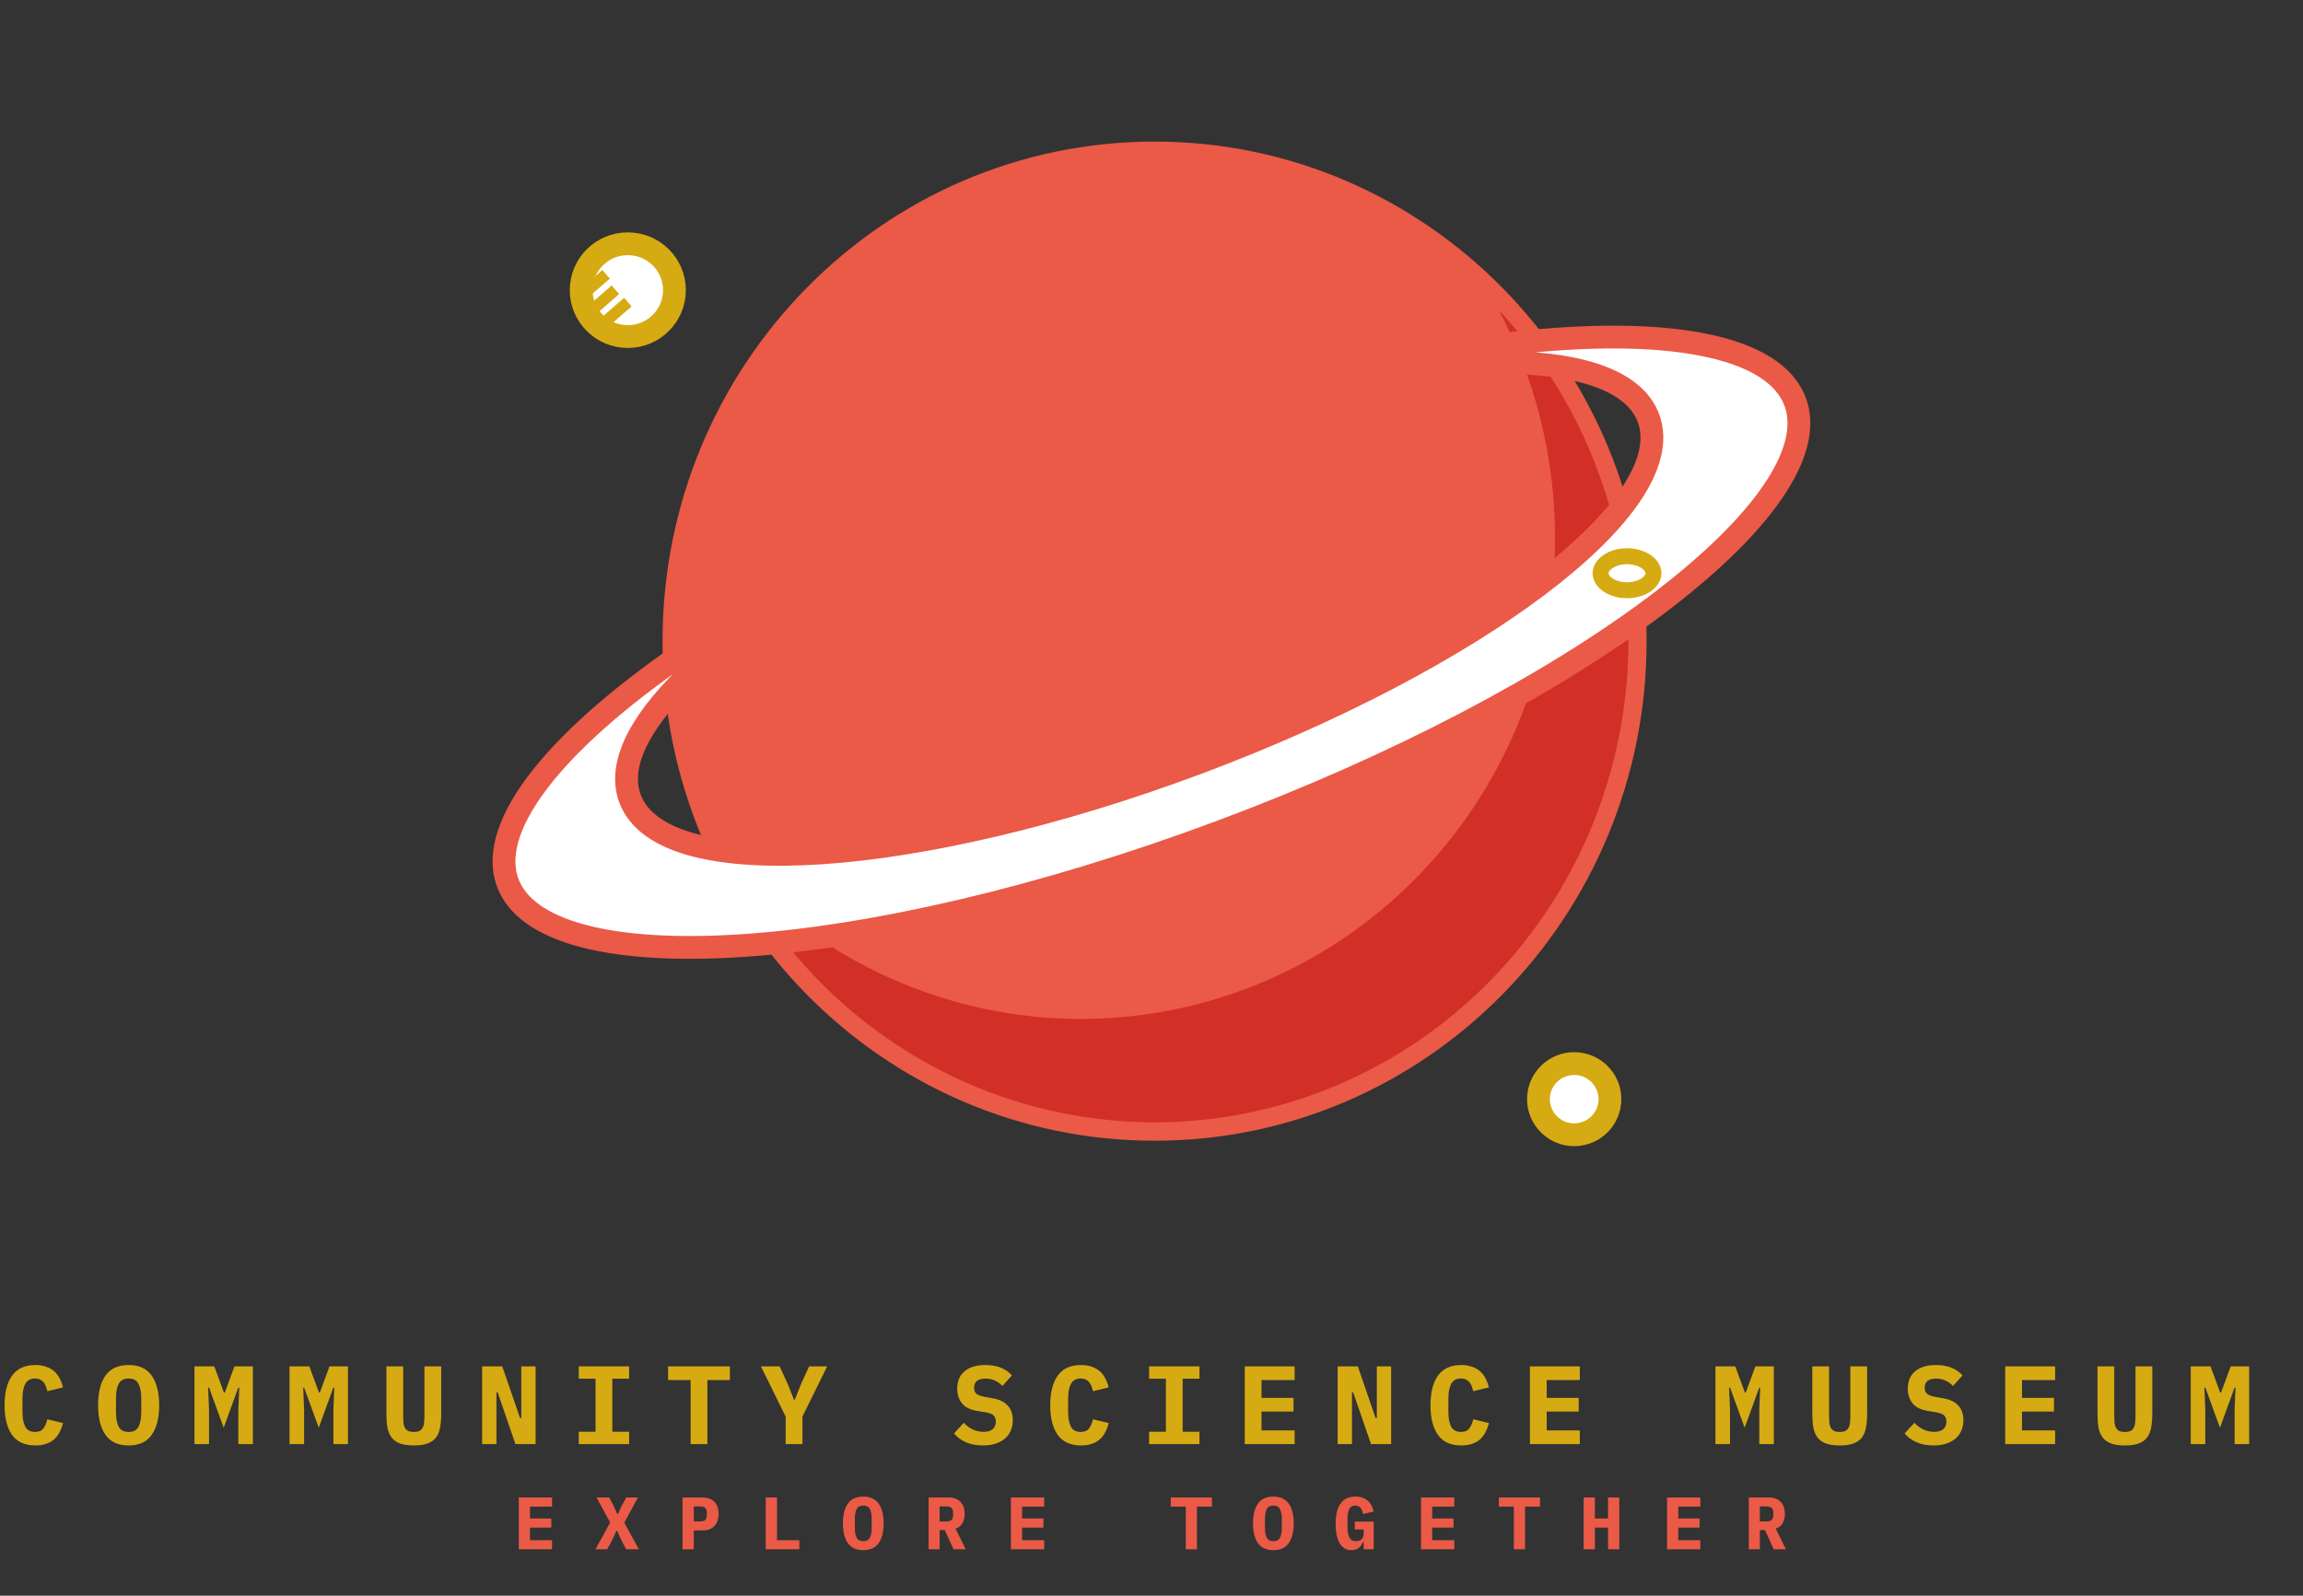 <svg width="101" height="70" viewBox="0 0 101 70" fill="none" xmlns="http://www.w3.org/2000/svg">
<rect x="0" y="0" width="101" height="70" fill="#333333" stroke="none"/>
<path d="M71.213 28.126C71.213 39.681 61.996 49.041 50.635 49.041C39.273 49.041 30.056 39.681 30.056 28.126C30.056 16.571 39.273 7.211 50.635 7.211C61.996 7.211 71.213 16.571 71.213 28.126Z" fill="#EA5A47" stroke="#EA5A47" stroke-width="2"/>
<path d="M65.734 13.608C68.111 18.117 68.796 23.35 67.663 28.334C66.529 33.318 63.654 37.714 59.572 40.707C55.489 43.699 50.477 45.085 45.465 44.606C40.453 44.126 35.783 41.815 32.321 38.101C33.721 40.752 35.663 43.069 38.015 44.896C40.368 46.723 43.078 48.018 45.963 48.694C48.849 49.37 51.843 49.412 54.745 48.817C57.648 48.221 60.392 47.003 62.793 45.243C65.194 43.482 67.198 41.221 68.669 38.61C70.14 35.999 71.046 33.098 71.324 30.103C71.603 27.107 71.248 24.086 70.284 21.241C69.32 18.396 67.769 15.794 65.734 13.608Z" fill="#D22F27"/>
<path d="M27.621 35.01C27.985 36.02 29.001 36.688 30.432 37.071C31.87 37.454 33.775 37.563 36.006 37.416C40.472 37.12 46.297 35.793 52.427 33.509C58.556 31.224 63.844 28.41 67.438 25.702C69.234 24.349 70.617 23.015 71.469 21.779C72.317 20.548 72.666 19.373 72.303 18.365C72.022 17.587 71.352 17.011 70.407 16.614C69.484 16.226 68.28 16.001 66.859 15.925L66.221 15.07C69.597 14.68 72.477 14.691 74.638 15.11C76.886 15.546 78.29 16.409 78.737 17.648C79.128 18.73 78.78 20.075 77.722 21.609C76.669 23.139 74.937 24.816 72.651 26.539C68.082 29.982 61.336 33.575 53.498 36.495C45.66 39.416 38.228 41.106 32.552 41.481C29.713 41.669 27.325 41.527 25.549 41.053C23.767 40.578 22.648 39.782 22.258 38.701C21.803 37.439 22.352 35.825 23.842 33.98C25.274 32.206 27.538 30.269 30.449 28.317L30.497 29.317C29.367 30.358 28.518 31.37 28.012 32.316C27.497 33.28 27.328 34.2 27.621 35.01Z" fill="white"/>
<path d="M78.737 17.648C78.29 16.409 76.886 15.546 74.638 15.11C72.477 14.691 69.597 14.68 66.221 15.07L66.859 15.925C68.28 16.001 69.484 16.226 70.407 16.614C71.352 17.011 72.022 17.587 72.303 18.365C72.666 19.373 72.317 20.548 71.469 21.779C70.617 23.015 69.234 24.349 67.438 25.702C63.844 28.41 58.556 31.224 52.427 33.509C46.297 35.793 40.472 37.12 36.006 37.416C33.775 37.563 31.87 37.454 30.432 37.071C29.001 36.688 27.985 36.02 27.621 35.01C27.328 34.2 27.497 33.28 28.012 32.316C28.518 31.37 29.367 30.358 30.497 29.317L30.449 28.317C27.538 30.269 25.274 32.206 23.842 33.98C22.352 35.825 21.803 37.439 22.258 38.701C22.648 39.782 23.767 40.578 25.549 41.053C27.325 41.527 29.713 41.669 32.552 41.481C38.228 41.106 45.66 39.416 53.498 36.495C61.336 33.575 68.082 29.982 72.651 26.539C74.937 24.816 76.669 23.139 77.722 21.609C78.78 20.075 79.128 18.73 78.737 17.648ZM78.737 17.648L78.93 17.579" stroke="#EA5A47"/>
<path d="M69.037 49.779C69.903 49.779 70.605 49.08 70.605 48.218C70.605 47.356 69.903 46.657 69.037 46.657C68.171 46.657 67.47 47.356 67.47 48.218C67.47 49.08 68.171 49.779 69.037 49.779Z" fill="white" stroke="#D5AA13"/>
<path d="M72.513 25.146C72.513 25.317 72.416 25.497 72.208 25.645C72 25.793 71.699 25.893 71.354 25.893C71.009 25.893 70.708 25.793 70.501 25.645C70.293 25.497 70.196 25.317 70.196 25.146C70.196 24.976 70.293 24.796 70.501 24.648C70.708 24.5 71.009 24.4 71.354 24.4C71.699 24.4 72 24.5 72.208 24.648C72.416 24.796 72.513 24.976 72.513 25.146Z" fill="white" stroke="#D5AA13" stroke-width="0.7"/>
<path d="M27.533 14.764C28.662 14.764 29.578 13.853 29.578 12.729C29.578 11.604 28.662 10.693 27.533 10.693C26.404 10.693 25.488 11.604 25.488 12.729C25.488 13.853 26.404 14.764 27.533 14.764Z" fill="white" stroke="#D5AA13"/>
<path d="M25.49 12.982L26.581 12.033" stroke="#D5AA13" stroke-width="0.5"/>
<path d="M25.899 13.661L26.989 12.711" stroke="#D5AA13" stroke-width="0.5"/>
<path d="M26.444 14.204L27.535 13.254" stroke="#D5AA13" stroke-width="0.5"/>
<path d="M22.752 67.964V65.691H24.211V66.091H23.242V66.613H24.178V67.013H23.242V67.564H24.211V67.964H22.752ZM28.02 67.964H27.461L27.225 67.512L27.065 67.153H27.036L26.872 67.512L26.63 67.964H26.116L26.758 66.788L26.159 65.691H26.718L26.905 66.052L27.072 66.417H27.098L27.268 66.052L27.464 65.691H27.978L27.379 66.795L28.02 67.964ZM29.933 67.964V65.691H30.816C30.927 65.691 31.026 65.708 31.114 65.743C31.201 65.775 31.274 65.823 31.333 65.886C31.394 65.949 31.44 66.025 31.47 66.114C31.501 66.203 31.516 66.303 31.516 66.414C31.516 66.525 31.501 66.624 31.47 66.714C31.44 66.803 31.394 66.879 31.333 66.942C31.274 67.004 31.201 67.053 31.114 67.088C31.026 67.121 30.927 67.137 30.816 67.137H30.427V67.964H29.933ZM30.427 66.743H30.692C30.807 66.743 30.887 66.721 30.93 66.678C30.976 66.634 30.999 66.563 30.999 66.463V66.365C30.999 66.265 30.976 66.194 30.93 66.15C30.887 66.107 30.807 66.085 30.692 66.085H30.427V66.743ZM33.582 67.964V65.691H34.076V67.564H35.057V67.964H33.582ZM37.86 68.003C37.554 68.003 37.329 67.9 37.183 67.694C37.039 67.488 36.967 67.199 36.967 66.828C36.967 66.456 37.039 66.167 37.183 65.961C37.329 65.755 37.554 65.652 37.86 65.652C38.165 65.652 38.39 65.755 38.534 65.961C38.68 66.167 38.753 66.456 38.753 66.828C38.753 67.199 38.68 67.488 38.534 67.694C38.39 67.9 38.165 68.003 37.86 68.003ZM37.86 67.609C37.999 67.609 38.095 67.558 38.148 67.456C38.202 67.352 38.229 67.208 38.229 67.023V66.629C38.229 66.447 38.202 66.304 38.148 66.202C38.095 66.098 37.999 66.046 37.86 66.046C37.72 66.046 37.623 66.098 37.569 66.202C37.516 66.304 37.49 66.447 37.49 66.629V67.026C37.49 67.209 37.516 67.352 37.569 67.456C37.623 67.558 37.72 67.609 37.86 67.609ZM41.208 67.964H40.724V65.691H41.607C41.718 65.691 41.818 65.708 41.905 65.743C41.992 65.775 42.065 65.823 42.124 65.886C42.185 65.949 42.231 66.025 42.261 66.114C42.292 66.203 42.307 66.303 42.307 66.414C42.307 66.575 42.272 66.713 42.203 66.828C42.133 66.943 42.034 67.019 41.905 67.056L42.353 67.964H41.817L41.434 67.121H41.208V67.964ZM41.489 66.743C41.605 66.743 41.685 66.721 41.728 66.678C41.774 66.634 41.797 66.563 41.797 66.463V66.365C41.797 66.265 41.774 66.194 41.728 66.15C41.685 66.107 41.605 66.085 41.489 66.085H41.208V66.743H41.489ZM44.334 67.964V65.691H45.793V66.091H44.825V66.613H45.761V67.013H44.825V67.564H45.793V67.964H44.334ZM52.493 66.091V67.964H52.003V66.091H51.345V65.691H53.151V66.091H52.493ZM55.845 68.003C55.54 68.003 55.314 67.9 55.168 67.694C55.024 67.488 54.952 67.199 54.952 66.828C54.952 66.456 55.024 66.167 55.168 65.961C55.314 65.755 55.54 65.652 55.845 65.652C56.151 65.652 56.375 65.755 56.519 65.961C56.665 66.167 56.738 66.456 56.738 66.828C56.738 67.199 56.665 67.488 56.519 67.694C56.375 67.9 56.151 68.003 55.845 68.003ZM55.845 67.609C55.985 67.609 56.081 67.558 56.133 67.456C56.188 67.352 56.215 67.208 56.215 67.023V66.629C56.215 66.447 56.188 66.304 56.133 66.202C56.081 66.098 55.985 66.046 55.845 66.046C55.706 66.046 55.609 66.098 55.554 66.202C55.502 66.304 55.476 66.447 55.476 66.629V67.026C55.476 67.209 55.502 67.352 55.554 67.456C55.609 67.558 55.706 67.609 55.845 67.609ZM59.805 67.642H59.776C59.756 67.69 59.732 67.735 59.704 67.779C59.676 67.822 59.641 67.861 59.599 67.896C59.558 67.928 59.509 67.954 59.452 67.974C59.398 67.994 59.335 68.003 59.266 68.003C59.154 68.003 59.055 67.977 58.968 67.925C58.883 67.873 58.811 67.797 58.752 67.697C58.693 67.597 58.648 67.476 58.618 67.332C58.59 67.189 58.575 67.027 58.575 66.847C58.575 66.461 58.646 66.165 58.788 65.961C58.93 65.755 59.149 65.652 59.446 65.652C59.563 65.652 59.667 65.668 59.756 65.701C59.846 65.731 59.922 65.775 59.985 65.834C60.051 65.891 60.104 65.959 60.146 66.039C60.187 66.12 60.22 66.209 60.244 66.306L59.786 66.417C59.773 66.369 59.757 66.324 59.74 66.28C59.725 66.235 59.704 66.195 59.678 66.16C59.652 66.125 59.619 66.098 59.58 66.078C59.54 66.057 59.492 66.046 59.436 66.046C59.311 66.046 59.223 66.097 59.171 66.199C59.121 66.301 59.096 66.444 59.096 66.629V67C59.096 67.185 59.123 67.332 59.177 67.443C59.234 67.554 59.333 67.609 59.475 67.609C59.586 67.609 59.669 67.577 59.724 67.512C59.778 67.446 59.805 67.363 59.805 67.261V67.095H59.416V66.749H60.244V67.964H59.805V67.642ZM62.32 67.964V65.691H63.779V66.091H62.81V66.613H63.746V67.013H62.81V67.564H63.779V67.964H62.32ZM66.882 66.091V67.964H66.391V66.091H65.734V65.691H67.539V66.091H66.882ZM70.522 67.013H69.946V67.964H69.452V65.691H69.946V66.613H70.522V65.691H71.015V67.964H70.522V67.013ZM73.111 67.964V65.691H74.57V66.091H73.602V66.613H74.537V67.013H73.602V67.564H74.57V67.964H73.111ZM77.179 67.964H76.695V65.691H77.578C77.689 65.691 77.789 65.708 77.876 65.743C77.963 65.775 78.036 65.823 78.095 65.886C78.156 65.949 78.202 66.025 78.233 66.114C78.263 66.203 78.278 66.303 78.278 66.414C78.278 66.575 78.243 66.713 78.174 66.828C78.104 66.943 78.005 67.019 77.876 67.056L78.324 67.964H77.788L77.405 67.121H77.179V67.964ZM77.46 66.743C77.576 66.743 77.656 66.721 77.699 66.678C77.745 66.634 77.768 66.563 77.768 66.463V66.365C77.768 66.265 77.745 66.194 77.699 66.15C77.656 66.107 77.576 66.085 77.46 66.085H77.179V66.743H77.46Z" fill="#EA5A47"/>
<path d="M1.551 63.409C1.093 63.409 0.752 63.255 0.53 62.949C0.311 62.64 0.201 62.205 0.201 61.645C0.201 61.085 0.311 60.651 0.53 60.345C0.752 60.036 1.093 59.881 1.551 59.881C1.727 59.881 1.883 59.906 2.017 59.954C2.154 60 2.272 60.065 2.37 60.15C2.468 60.234 2.548 60.337 2.61 60.458C2.676 60.578 2.727 60.713 2.763 60.863L2.076 61.029C2.056 60.948 2.033 60.873 2.007 60.804C1.981 60.736 1.946 60.678 1.904 60.629C1.865 60.58 1.814 60.542 1.752 60.516C1.693 60.487 1.621 60.472 1.536 60.472C1.336 60.472 1.194 60.55 1.109 60.707C1.027 60.86 0.986 61.073 0.986 61.347V61.943C0.986 62.217 1.027 62.431 1.109 62.588C1.194 62.741 1.336 62.817 1.536 62.817C1.706 62.817 1.829 62.765 1.904 62.661C1.982 62.557 2.04 62.423 2.076 62.261L2.763 62.427C2.727 62.576 2.676 62.712 2.61 62.832C2.548 62.953 2.468 63.057 2.37 63.145C2.272 63.23 2.154 63.295 2.017 63.34C1.883 63.386 1.727 63.409 1.551 63.409ZM5.641 63.409C5.183 63.409 4.844 63.254 4.625 62.944C4.409 62.635 4.301 62.202 4.301 61.645C4.301 61.088 4.409 60.655 4.625 60.345C4.844 60.036 5.183 59.881 5.641 59.881C6.099 59.881 6.436 60.036 6.652 60.345C6.871 60.655 6.981 61.088 6.981 61.645C6.981 62.202 6.871 62.635 6.652 62.944C6.436 63.254 6.099 63.409 5.641 63.409ZM5.641 62.817C5.85 62.817 5.994 62.741 6.073 62.588C6.155 62.431 6.195 62.215 6.195 61.938V61.347C6.195 61.073 6.155 60.86 6.073 60.707C5.994 60.55 5.85 60.472 5.641 60.472C5.432 60.472 5.286 60.55 5.204 60.707C5.126 60.86 5.087 61.073 5.087 61.347V61.943C5.087 62.217 5.126 62.431 5.204 62.588C5.286 62.741 5.432 62.817 5.641 62.817ZM10.453 61.831L10.492 60.878H10.448L9.81 62.632L9.172 60.878H9.128L9.167 61.831V63.35H8.529V59.94H9.398L9.82 61.088H9.859L10.281 59.94H11.091V63.35H10.453V61.831ZM14.622 61.831L14.661 60.878H14.617L13.979 62.632L13.341 60.878H13.297L13.336 61.831V63.35H12.698V59.94H13.567L13.989 61.088H14.028L14.45 59.94H15.26V63.35H14.622V61.831ZM17.682 59.94V62.099C17.682 62.207 17.685 62.306 17.692 62.397C17.701 62.485 17.721 62.56 17.75 62.622C17.783 62.684 17.831 62.733 17.893 62.769C17.955 62.801 18.04 62.817 18.148 62.817C18.256 62.817 18.341 62.801 18.403 62.769C18.465 62.733 18.511 62.684 18.54 62.622C18.573 62.56 18.593 62.485 18.599 62.397C18.609 62.306 18.614 62.207 18.614 62.099V59.94H19.35V62.002C19.35 62.236 19.334 62.441 19.301 62.617C19.271 62.793 19.213 62.94 19.124 63.057C19.036 63.174 18.913 63.262 18.756 63.321C18.599 63.379 18.396 63.409 18.148 63.409C17.899 63.409 17.696 63.379 17.539 63.321C17.382 63.262 17.26 63.174 17.171 63.057C17.083 62.94 17.023 62.793 16.99 62.617C16.96 62.441 16.946 62.236 16.946 62.002V59.94H17.682ZM21.826 61.083H21.772V63.35H21.144V59.94H22.027L22.808 62.207H22.861V59.94H23.489V63.35H22.606L21.826 61.083ZM25.382 63.35V62.808H26.118V60.482H25.382V59.94H27.59V60.482H26.854V62.808H27.59V63.35H25.382ZM31.023 60.541V63.35H30.287V60.541H29.3V59.94H32.009V60.541H31.023ZM34.456 63.35V62.143L33.371 59.94H34.191L34.554 60.731L34.819 61.401H34.858L35.123 60.731L35.486 59.94H36.276L35.192 62.143V63.35H34.456ZM43.107 63.409C42.819 63.409 42.569 63.361 42.357 63.267C42.144 63.172 41.972 63.044 41.841 62.881L42.268 62.412C42.393 62.549 42.528 62.65 42.676 62.715C42.826 62.78 42.978 62.813 43.132 62.813C43.309 62.813 43.443 62.773 43.534 62.695C43.626 62.617 43.672 62.505 43.672 62.358C43.672 62.238 43.636 62.147 43.564 62.085C43.495 62.023 43.377 61.979 43.21 61.953L42.852 61.894C42.545 61.842 42.322 61.73 42.185 61.557C42.047 61.381 41.979 61.168 41.979 60.917C41.979 60.588 42.087 60.334 42.303 60.155C42.519 59.972 42.821 59.881 43.21 59.881C43.475 59.881 43.706 59.922 43.902 60.003C44.099 60.085 44.257 60.195 44.378 60.336L43.961 60.8C43.87 60.699 43.762 60.62 43.637 60.565C43.513 60.507 43.372 60.477 43.215 60.477C42.885 60.477 42.72 60.612 42.72 60.883C42.72 61 42.756 61.088 42.828 61.147C42.903 61.205 43.024 61.249 43.191 61.278L43.549 61.342C43.827 61.391 44.041 61.495 44.192 61.655C44.342 61.814 44.417 62.029 44.417 62.3C44.417 62.459 44.39 62.607 44.334 62.744C44.279 62.878 44.195 62.995 44.084 63.096C43.973 63.194 43.835 63.27 43.672 63.326C43.511 63.381 43.323 63.409 43.107 63.409ZM47.409 63.409C46.951 63.409 46.611 63.255 46.388 62.949C46.169 62.64 46.059 62.205 46.059 61.645C46.059 61.085 46.169 60.651 46.388 60.345C46.611 60.036 46.951 59.881 47.409 59.881C47.585 59.881 47.741 59.906 47.875 59.954C48.012 60 48.13 60.065 48.228 60.15C48.326 60.234 48.407 60.337 48.469 60.458C48.534 60.578 48.585 60.713 48.621 60.863L47.934 61.029C47.914 60.948 47.891 60.873 47.865 60.804C47.839 60.736 47.805 60.678 47.762 60.629C47.723 60.58 47.672 60.542 47.61 60.516C47.551 60.487 47.479 60.472 47.394 60.472C47.194 60.472 47.052 60.55 46.967 60.707C46.885 60.86 46.844 61.073 46.844 61.347V61.943C46.844 62.217 46.885 62.431 46.967 62.588C47.052 62.741 47.194 62.817 47.394 62.817C47.564 62.817 47.687 62.765 47.762 62.661C47.841 62.557 47.898 62.423 47.934 62.261L48.621 62.427C48.585 62.576 48.534 62.712 48.469 62.832C48.407 62.953 48.326 63.057 48.228 63.145C48.13 63.23 48.012 63.295 47.875 63.34C47.741 63.386 47.585 63.409 47.409 63.409ZM50.395 63.35V62.808H51.131V60.482H50.395V59.94H52.603V60.482H51.867V62.808H52.603V63.35H50.395ZM54.589 63.35V59.94H56.777V60.541H55.325V61.322H56.728V61.923H55.325V62.749H56.777V63.35H54.589ZM59.346 61.083H59.292V63.35H58.664V59.94H59.548L60.328 62.207H60.382V59.94H61.01V63.35H60.127L59.346 61.083ZM64.085 63.409C63.627 63.409 63.286 63.255 63.064 62.949C62.845 62.64 62.735 62.205 62.735 61.645C62.735 61.085 62.845 60.651 63.064 60.345C63.286 60.036 63.627 59.881 64.085 59.881C64.261 59.881 64.417 59.906 64.551 59.954C64.688 60 64.806 60.065 64.904 60.15C65.002 60.234 65.082 60.337 65.144 60.458C65.21 60.578 65.261 60.713 65.297 60.863L64.61 61.029C64.59 60.948 64.567 60.873 64.541 60.804C64.515 60.736 64.48 60.678 64.438 60.629C64.399 60.58 64.348 60.542 64.286 60.516C64.227 60.487 64.155 60.472 64.07 60.472C63.87 60.472 63.728 60.55 63.643 60.707C63.561 60.86 63.52 61.073 63.52 61.347V61.943C63.52 62.217 63.561 62.431 63.643 62.588C63.728 62.741 63.87 62.817 64.07 62.817C64.24 62.817 64.363 62.765 64.438 62.661C64.516 62.557 64.574 62.423 64.61 62.261L65.297 62.427C65.261 62.576 65.21 62.712 65.144 62.832C65.082 62.953 65.002 63.057 64.904 63.145C64.806 63.23 64.688 63.295 64.551 63.34C64.417 63.386 64.261 63.409 64.085 63.409ZM67.096 63.35V59.94H69.284V60.541H67.832V61.322H69.235V61.923H67.832V62.749H69.284V63.35H67.096ZM77.156 61.831L77.195 60.878H77.151L76.513 62.632L75.875 60.878H75.831L75.87 61.831V63.35H75.232V59.94H76.101L76.523 61.088H76.562L76.984 59.94H77.794V63.35H77.156V61.831ZM80.216 59.94V62.099C80.216 62.207 80.219 62.306 80.225 62.397C80.235 62.485 80.255 62.56 80.284 62.622C80.317 62.684 80.365 62.733 80.427 62.769C80.489 62.801 80.574 62.817 80.682 62.817C80.79 62.817 80.875 62.801 80.937 62.769C80.999 62.733 81.045 62.684 81.074 62.622C81.107 62.56 81.127 62.485 81.133 62.397C81.143 62.306 81.148 62.207 81.148 62.099V59.94H81.884V62.002C81.884 62.236 81.868 62.441 81.835 62.617C81.805 62.793 81.747 62.94 81.658 63.057C81.57 63.174 81.447 63.262 81.29 63.321C81.133 63.379 80.93 63.409 80.682 63.409C80.433 63.409 80.23 63.379 80.073 63.321C79.916 63.262 79.794 63.174 79.705 63.057C79.617 62.94 79.556 62.793 79.524 62.617C79.494 62.441 79.48 62.236 79.48 62.002V59.94H80.216ZM84.797 63.409C84.509 63.409 84.259 63.361 84.046 63.267C83.833 63.172 83.662 63.044 83.531 62.881L83.958 62.412C84.082 62.549 84.218 62.65 84.365 62.715C84.516 62.78 84.668 62.813 84.821 62.813C84.998 62.813 85.132 62.773 85.224 62.695C85.315 62.617 85.361 62.505 85.361 62.358C85.361 62.238 85.325 62.147 85.253 62.085C85.184 62.023 85.067 61.979 84.9 61.953L84.542 61.894C84.234 61.842 84.012 61.73 83.874 61.557C83.737 61.381 83.668 61.168 83.668 60.917C83.668 60.588 83.776 60.334 83.992 60.155C84.208 59.972 84.511 59.881 84.9 59.881C85.165 59.881 85.395 59.922 85.592 60.003C85.788 60.085 85.947 60.195 86.068 60.336L85.651 60.8C85.559 60.699 85.451 60.62 85.327 60.565C85.202 60.507 85.062 60.477 84.905 60.477C84.574 60.477 84.409 60.612 84.409 60.883C84.409 61 84.445 61.088 84.517 61.147C84.592 61.205 84.713 61.249 84.88 61.278L85.238 61.342C85.516 61.391 85.731 61.495 85.881 61.655C86.032 61.814 86.107 62.029 86.107 62.3C86.107 62.459 86.079 62.607 86.023 62.744C85.968 62.878 85.885 62.995 85.773 63.096C85.662 63.194 85.525 63.27 85.361 63.326C85.201 63.381 85.013 63.409 84.797 63.409ZM87.94 63.35V59.94H90.129V60.541H88.676V61.322H90.08V61.923H88.676V62.749H90.129V63.35H87.94ZM92.722 59.94V62.099C92.722 62.207 92.726 62.306 92.732 62.397C92.742 62.485 92.762 62.56 92.791 62.622C92.824 62.684 92.871 62.733 92.933 62.769C92.996 62.801 93.081 62.817 93.189 62.817C93.297 62.817 93.382 62.801 93.444 62.769C93.506 62.733 93.552 62.684 93.581 62.622C93.614 62.56 93.633 62.485 93.64 62.397C93.65 62.306 93.655 62.207 93.655 62.099V59.94H94.391V62.002C94.391 62.236 94.374 62.441 94.342 62.617C94.312 62.793 94.253 62.94 94.165 63.057C94.077 63.174 93.954 63.262 93.797 63.321C93.64 63.379 93.437 63.409 93.189 63.409C92.94 63.409 92.737 63.379 92.58 63.321C92.423 63.262 92.3 63.174 92.212 63.057C92.124 62.94 92.063 62.793 92.031 62.617C92.001 62.441 91.987 62.236 91.987 62.002V59.94H92.722ZM98 61.831L98.04 60.878H97.996L97.358 62.632L96.72 60.878H96.675L96.715 61.831V63.35H96.077V59.94H96.945L97.367 61.088H97.407L97.829 59.94H98.638V63.35H98V61.831Z" fill="#D5AA13"/>
</svg>
